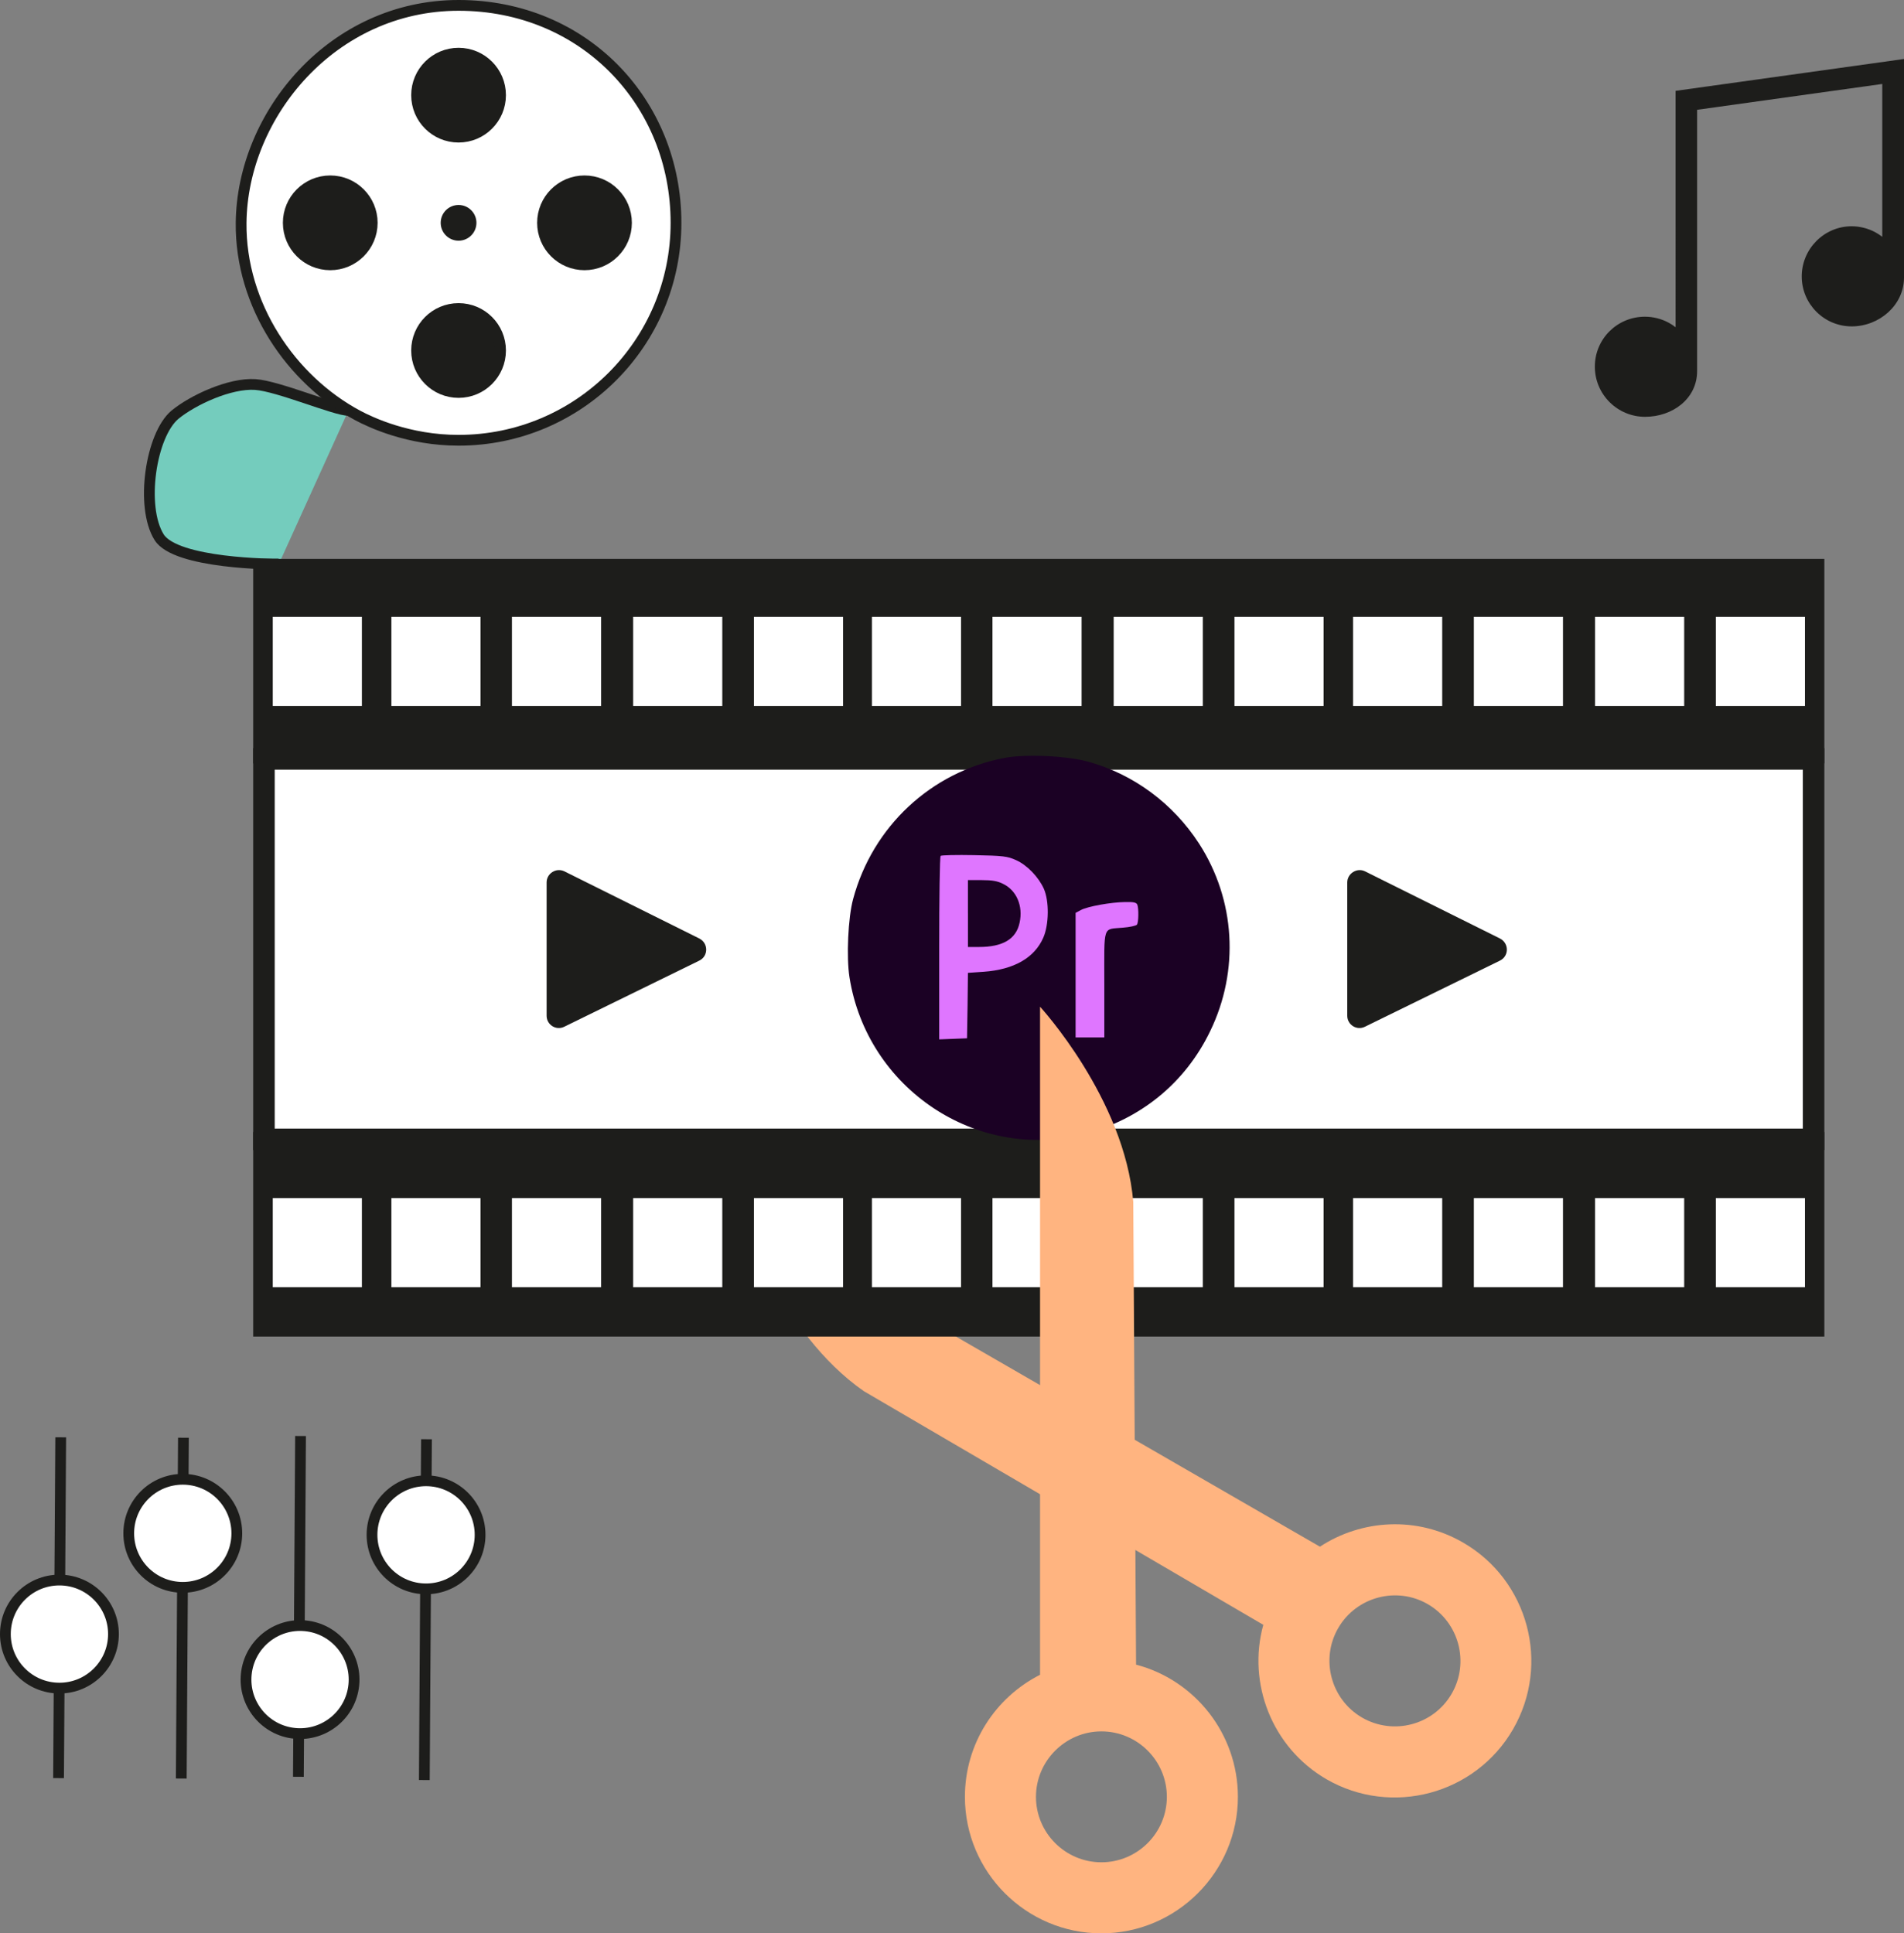 <?xml version="1.0" encoding="utf-8"?>
<!-- Generator: Adobe Illustrator 27.5.0, SVG Export Plug-In . SVG Version: 6.00 Build 0)  -->
<svg version="1.1" id="Layer_1" xmlns="http://www.w3.org/2000/svg" xmlns:xlink="http://www.w3.org/1999/xlink" x="0px" y="0px"
	 viewBox="0 0 884.4 898" style="enable-background:new 0 0 884.4 898;" xml:space="preserve">
<rect x="0" y="0" width="884.4" height="898" fill="#808080" stroke="none"/>
<style type="text/css">
	.st0{fill:#74CCBD;stroke:#1D1D1B;stroke-width:5;stroke-miterlimit:10;}
	.st1{fill:none;stroke:#1D1D1B;stroke-width:5;stroke-miterlimit:10;}
	.st2{fill:#FFFFFF;stroke:#1D1D1B;stroke-width:5;stroke-miterlimit:10;}
	.st3{fill:#FFFFFF;stroke:#1D1D1B;stroke-width:5;stroke-miterlimit:10;}
	.st4{fill:#1D1D1B;}
	.st5{fill:#FFB480;}
	.st6{fill:#1D1D1B;stroke:#1D1D1B;stroke-width:10;stroke-miterlimit:10;}
	.st7{fill:#FFFFFF;stroke:#1D1D1B;stroke-width:10;stroke-miterlimit:10;}
	.st8{fill:none;stroke:#1D1D1B;stroke-width:10;stroke-miterlimit:10;}
	.st9{fill:#FFFFFF;}
	.st10{fill:#1D1D1B;stroke:#1D1D1B;stroke-width:5;stroke-miterlimit:10;}
	.st11{fill:#1D1D1B;stroke:#1D1D1B;stroke-miterlimit:10;}
	.st12{fill:#DF76FF;}
	.st13{fill:#1B0124;}
</style>
<path class="st0" d="M161.9,190.6c-5.7,0.2-32.7-11.3-43.3-12c-11.8-0.8-29,7.2-37.3,14c-11.3,9.4-16.2,42.8-7.4,56.9
	c7.7,12.4,53.5,12.6,55.6,12.5"/>
<line class="st1" x1="28.2" y1="667.6" x2="27.2" y2="825.9"/>
<circle class="st2" cx="27.6" cy="759" r="25.1"/>
<line class="st1" x1="85.2" y1="667.8" x2="84.2" y2="826.1"/>
<circle class="st2" cx="84.9" cy="712.2" r="25.1"/>
<line class="st1" x1="139.6" y1="667" x2="138.6" y2="825.3"/>
<ellipse transform="matrix(9.973667e-02 -0.995 0.995 9.973667e-02 -650.832 841.025)" class="st3" cx="139.4" cy="780.2" rx="25.1" ry="25.1"/>
<line class="st1" x1="198.1" y1="668.5" x2="197.1" y2="826.8"/>
<circle class="st2" cx="197.9" cy="712.9" r="25.1"/>
<path class="st4" d="M884.4,27.4v101.7c-0.1,12.7-11.5,22.5-24.3,22.5s-23.2-10.4-23.2-23.2s10.4-23.3,23.2-23.3c3.8,0,7.7,1,11,2.8
	c1.1,0.6,2.2,1.3,3.2,2.1V39l-86,12v119.3v2.1c0,12.8-11.4,21.2-24.2,21.2s-23.3-10.4-23.3-23.3s10.4-23.2,23.3-23.2
	c3.8,0,7.7,1,11,2.8c1.1,0.6,2.2,1.3,3.2,2.1V42.2L884.4,27.4z"/>
<path class="st5" d="M586.8,754.7L401.3,646.2c-39.6-27.5-56.9-82.9-56.9-82.9l268.7,155.1c19.4-12.7,45.1-14.3,66.5-1.9
	c30.3,17.5,40.7,56.4,23.2,86.7s-56.4,40.7-86.7,23.2C590.8,811.7,579.3,781.8,586.8,754.7z M674.3,786.7
	c8.4-14.5,3.4-33.2-11.1-41.6c-14.5-8.4-33.2-3.4-41.6,11.1c-8.4,14.5-3.4,33.2,11.1,41.6C647.3,806.2,665.9,801.2,674.3,786.7z"/>
<rect x="122.6" y="530.8" class="st6" width="719.8" height="85"/>
<rect x="122.6" y="352.5" class="st7" width="719.8" height="176.7"/>
<rect x="122.6" y="264.6" class="st6" width="719.8" height="85"/>
<line class="st8" x1="482.5" y1="352.5" x2="482.5" y2="529.2"/>
<rect x="797" y="286.5" class="st9" width="41.4" height="41.4"/>
<rect x="740.9" y="286.5" class="st9" width="41.4" height="41.4"/>
<rect x="684.6" y="286.5" class="st9" width="41.4" height="41.4"/>
<rect x="628.5" y="286.5" class="st9" width="41.4" height="41.4"/>
<rect x="573.4" y="286.5" class="st9" width="41.4" height="41.4"/>
<rect x="517.3" y="286.5" class="st9" width="41.4" height="41.4"/>
<rect x="461" y="286.5" class="st9" width="41.4" height="41.4"/>
<rect x="405" y="286.5" class="st9" width="41.4" height="41.4"/>
<rect x="350.2" y="286.5" class="st9" width="41.4" height="41.4"/>
<rect x="294.1" y="286.5" class="st9" width="41.4" height="41.4"/>
<rect x="237.8" y="286.5" class="st9" width="41.4" height="41.4"/>
<rect x="181.8" y="286.5" class="st9" width="41.4" height="41.4"/>
<rect x="126.7" y="286.5" class="st9" width="41.4" height="41.4"/>
<rect x="797" y="556.5" class="st9" width="41.4" height="41.4"/>
<rect x="740.9" y="556.5" class="st9" width="41.4" height="41.4"/>
<rect x="684.6" y="556.5" class="st9" width="41.4" height="41.4"/>
<rect x="628.5" y="556.5" class="st9" width="41.4" height="41.4"/>
<rect x="573.4" y="556.5" class="st9" width="41.4" height="41.4"/>
<rect x="517.3" y="556.5" class="st9" width="41.4" height="41.4"/>
<rect x="461" y="556.5" class="st9" width="41.4" height="41.4"/>
<rect x="405" y="556.5" class="st9" width="41.4" height="41.4"/>
<rect x="350.2" y="556.5" class="st9" width="41.4" height="41.4"/>
<rect x="294.1" y="556.5" class="st9" width="41.4" height="41.4"/>
<rect x="237.8" y="556.5" class="st9" width="41.4" height="41.4"/>
<rect x="181.8" y="556.5" class="st9" width="41.4" height="41.4"/>
<rect x="126.7" y="556.5" class="st9" width="41.4" height="41.4"/>
<path class="st2" d="M314,103.5c0,55.8-45.2,101-101,101c-23.2,0-40.8-8.3-46.8-11.5c-31-16.6-54.6-51.3-54.2-89.5
	c0.5-50.4,42.6-101,101-101S314,47.7,314,103.5z"/>
<circle class="st10" cx="213" cy="44.2" r="19.5"/>
<circle class="st10" cx="271.5" cy="103.5" r="19.5"/>
<circle class="st10" cx="213" cy="162.8" r="19.5"/>
<circle class="st10" cx="153.4" cy="103.5" r="19.5"/>
<circle class="st11" cx="213" cy="103.5" r="7.8"/>
<path class="st4" d="M253.9,409.9v61.9c0,4.2,4.4,7,8.2,5.1l62.7-30.7c4.3-2.1,4.3-8.1,0-10.3l-62.7-31.2
	C258.3,402.9,253.9,405.7,253.9,409.9z"/>
<path class="st4" d="M625.8,409.9v61.9c0,4.2,4.4,7,8.2,5.1l62.7-30.7c4.3-2.1,4.3-8.1,0-10.3L634,404.7
	C630.3,402.9,625.8,405.7,625.8,409.9z"/>
<g>
	<ellipse class="st12" cx="482.5" cy="440.3" rx="68.5" ry="73.1"/>
	<g>
		<g transform="translate(0,239) scale(0.1,-0.1)">
			<path class="st13" d="M4665.3-1130.4c-340.9-65.5-611.9-318.2-702.7-655.8c-23.3-85.6-31.7-269.5-16.7-363.6
				c81.7-516.4,589.3-855.6,1088.7-728c261.7,67.2,471,237.6,586.8,478.6c136.7,282.1,116.7,609.6-51.7,870.7
				C5448.9-1342,5265.5-1206,5054.6-1148C4956.2-1120.3,4762.9-1111.9,4665.3-1130.4z M4718.7-1604.8c51.7-22.7,105-78.1,130-133.5
				c25-57.1,24.2-165.4-2.5-226.7c-40.8-94-136.7-148.6-276.8-158.7l-73.4-5l-1.7-152l-2.5-152l-64.2-2.5l-65-2.5v423.2
				c0,232.6,2.5,425.7,6.7,429.1c3.3,3.4,73.4,5,155.9,3.4C4660.3-1584.6,4679.5-1587.2,4718.7-1604.8z M5283-1812.2
				c6.7-18.5,5.8-81.4-1.7-92.4c-3.3-5-32.5-11.8-65.9-14.3c-95-9.2-85.9,18.5-85.9-262.8v-246.9h-66.7h-66.7v289.7v288.8l25,13.4
				c31.7,16.8,140,36.1,205.1,36.9C5266.3-1798.8,5278.8-1802.1,5283-1812.2z"/>
			<path class="st13" d="M4496.1-1853.3v-155.3h50.8c111.7,0,173.4,36.9,189.2,113.4c16.7,77.2-14.2,149.5-76.7,179.7
				c-25.8,13.4-51.7,17.6-99.2,17.6H4496v-155.4H4496.1z"/>
		</g>
	</g>
</g>
<path class="st5" d="M527.7,773.2l-1.3-214.9c-4-48-43.3-90.7-43.3-90.7v310.3c-20.7,10.5-34.9,31.9-34.9,56.7
	c0,35,28.5,63.4,63.4,63.4s63.4-28.5,63.4-63.4C575,805.2,554.9,780.3,527.7,773.2z M511.6,865c-16.8,0-30.4-13.7-30.4-30.4
	s13.7-30.4,30.4-30.4c16.8,0,30.4,13.7,30.4,30.4S528.4,865,511.6,865z"/>
</svg>
